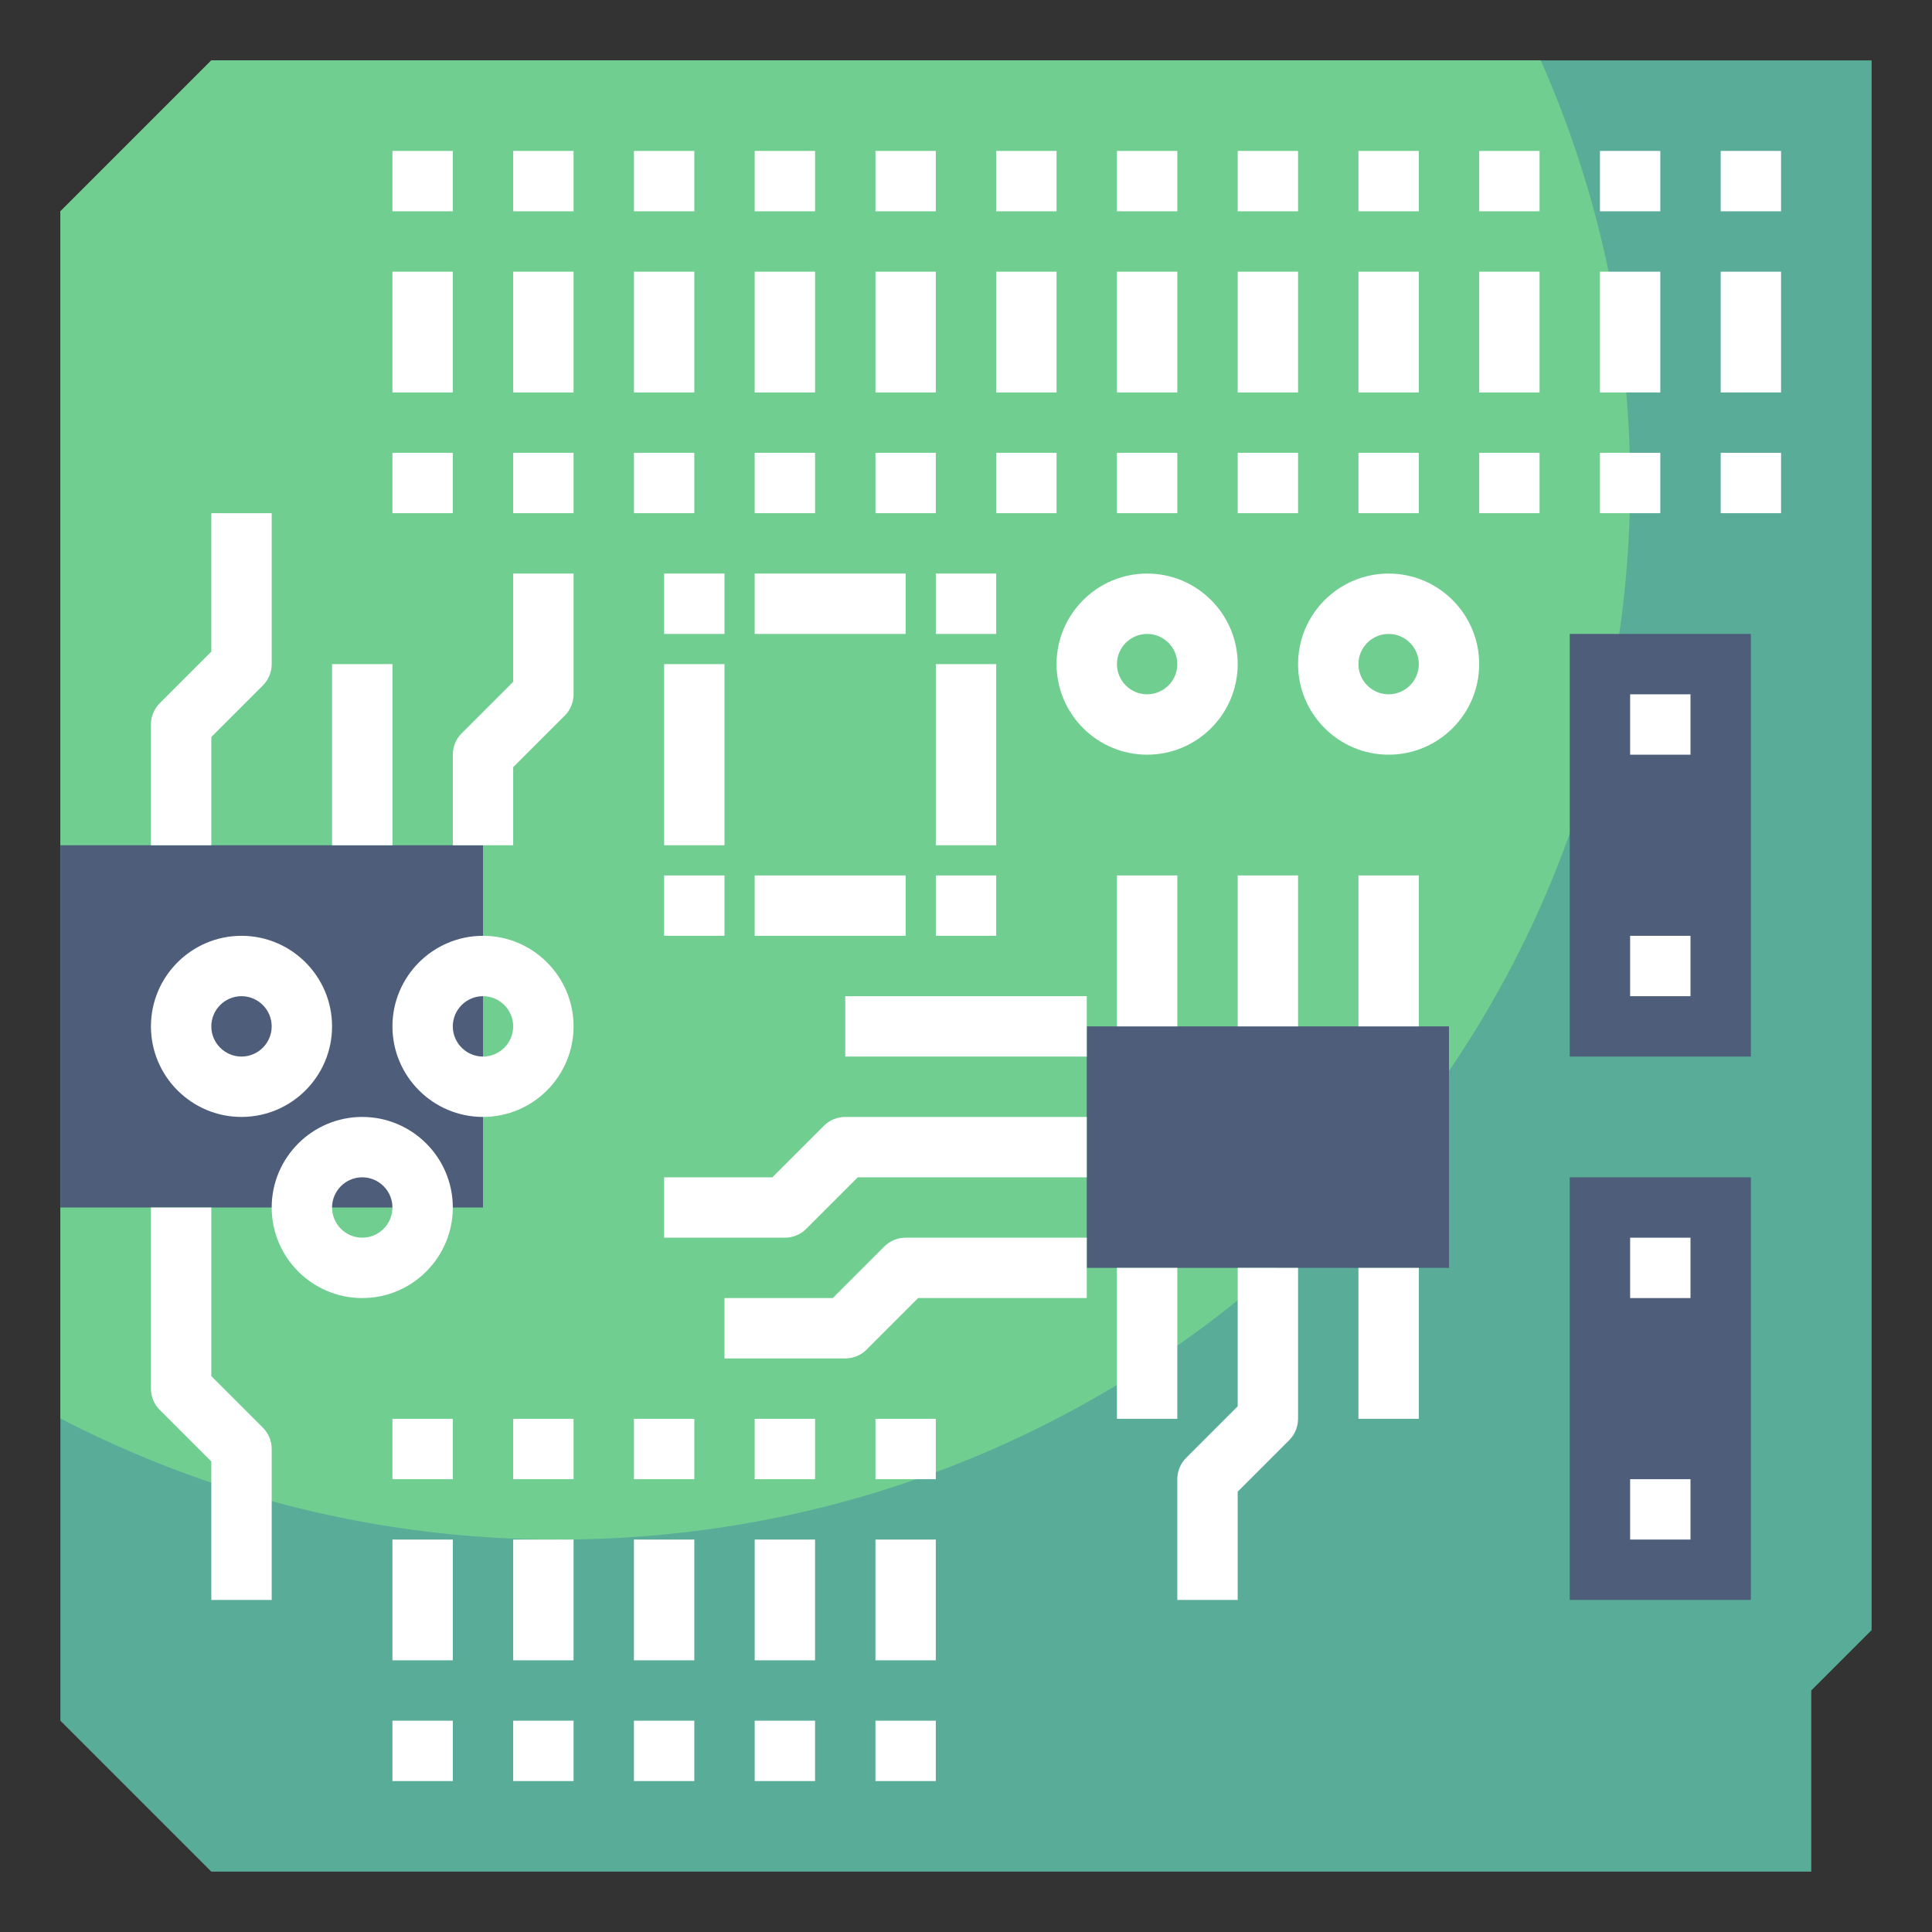 <svg id="Layer_3" enable-background="new 0 0 64 64" height="512" viewBox="0 0 64 64" width="512" xmlns="http://www.w3.org/2000/svg"><rect x="0" y="0" width="64" height="64" fill="#333333" stroke="none"/><g><path d="m7 2h55v52l-2 2v6h-53l-5-5v-50z" fill="#59ac98"/><path d="m2 7v39.988c4.931 2.558 10.542 4.012 16.5 4.012 19.606 0 35.5-15.67 35.5-35 0-4.979-1.061-9.712-2.962-14h-44.038z" fill="#70ce90"/><g fill="#4d5d7a"><path d="m2 28h14v12h-14z"/><path d="m52 21h6v14h-6z"/><path d="m52 39h6v14h-6z"/><path d="m36 34h12v8h-12z"/></g><g><path d="m8 37c-1.654 0-3-1.346-3-3s1.346-3 3-3 3 1.346 3 3-1.346 3-3 3zm0-4c-.551 0-1 .449-1 1s.449 1 1 1 1-.449 1-1-.449-1-1-1z" fill="#fff"/></g><g><path d="m16 37c-1.654 0-3-1.346-3-3s1.346-3 3-3 3 1.346 3 3-1.346 3-3 3zm0-4c-.551 0-1 .449-1 1s.449 1 1 1 1-.449 1-1-.449-1-1-1z" fill="#fff"/></g><g><path d="m12 43c-1.654 0-3-1.346-3-3s1.346-3 3-3 3 1.346 3 3-1.346 3-3 3zm0-4c-.551 0-1 .449-1 1s.449 1 1 1 1-.449 1-1-.449-1-1-1z" fill="#fff"/></g><g><path d="m57 5h2v2h-2z" fill="#fff"/></g><g><path d="m57 9h2v4h-2z" fill="#fff"/></g><g><path d="m57 15h2v2h-2z" fill="#fff"/></g><g><path d="m53 5h2v2h-2z" fill="#fff"/></g><g><path d="m53 9h2v4h-2z" fill="#fff"/></g><g><path d="m53 15h2v2h-2z" fill="#fff"/></g><g><path d="m49 5h2v2h-2z" fill="#fff"/></g><g><path d="m49 9h2v4h-2z" fill="#fff"/></g><g><path d="m49 15h2v2h-2z" fill="#fff"/></g><g><path d="m45 5h2v2h-2z" fill="#fff"/></g><g><path d="m45 9h2v4h-2z" fill="#fff"/></g><g><path d="m45 15h2v2h-2z" fill="#fff"/></g><g><path d="m41 5h2v2h-2z" fill="#fff"/></g><g><path d="m41 9h2v4h-2z" fill="#fff"/></g><g><path d="m41 15h2v2h-2z" fill="#fff"/></g><g><path d="m37 5h2v2h-2z" fill="#fff"/></g><g><path d="m37 9h2v4h-2z" fill="#fff"/></g><g><path d="m37 15h2v2h-2z" fill="#fff"/></g><g><path d="m33 5h2v2h-2z" fill="#fff"/></g><g><path d="m33 9h2v4h-2z" fill="#fff"/></g><g><path d="m33 15h2v2h-2z" fill="#fff"/></g><g><path d="m29 5h2v2h-2z" fill="#fff"/></g><g><path d="m29 9h2v4h-2z" fill="#fff"/></g><g><path d="m29 15h2v2h-2z" fill="#fff"/></g><g><path d="m25 5h2v2h-2z" fill="#fff"/></g><g><path d="m25 9h2v4h-2z" fill="#fff"/></g><g><path d="m25 15h2v2h-2z" fill="#fff"/></g><g><path d="m21 5h2v2h-2z" fill="#fff"/></g><g><path d="m21 9h2v4h-2z" fill="#fff"/></g><g><path d="m21 15h2v2h-2z" fill="#fff"/></g><g><path d="m17 5h2v2h-2z" fill="#fff"/></g><g><path d="m17 9h2v4h-2z" fill="#fff"/></g><g><path d="m17 15h2v2h-2z" fill="#fff"/></g><g><path d="m13 5h2v2h-2z" fill="#fff"/></g><g><path d="m13 9h2v4h-2z" fill="#fff"/></g><g><path d="m13 15h2v2h-2z" fill="#fff"/></g><g><path d="m29 47h2v2h-2z" fill="#fff"/></g><g><path d="m29 51h2v4h-2z" fill="#fff"/></g><g><path d="m29 57h2v2h-2z" fill="#fff"/></g><g><path d="m25 47h2v2h-2z" fill="#fff"/></g><g><path d="m25 51h2v4h-2z" fill="#fff"/></g><g><path d="m25 57h2v2h-2z" fill="#fff"/></g><g><path d="m21 47h2v2h-2z" fill="#fff"/></g><g><path d="m21 51h2v4h-2z" fill="#fff"/></g><g><path d="m21 57h2v2h-2z" fill="#fff"/></g><g><path d="m17 47h2v2h-2z" fill="#fff"/></g><g><path d="m17 51h2v4h-2z" fill="#fff"/></g><g><path d="m17 57h2v2h-2z" fill="#fff"/></g><g><path d="m13 47h2v2h-2z" fill="#fff"/></g><g><path d="m13 51h2v4h-2z" fill="#fff"/></g><g><path d="m13 57h2v2h-2z" fill="#fff"/></g><g><path d="m45 29h2v5h-2z" fill="#fff"/></g><g><path d="m41 29h2v5h-2z" fill="#fff"/></g><g><path d="m37 29h2v5h-2z" fill="#fff"/></g><g><path d="m45 42h2v5h-2z" fill="#fff"/></g><g><path d="m41 53h-2v-4c0-.265.105-.52.293-.707l1.707-1.707v-4.586h2v5c0 .265-.105.52-.293.707l-1.707 1.707z" fill="#fff"/></g><g><path d="m37 42h2v5h-2z" fill="#fff"/></g><g><path d="m54 23h2v2h-2z" fill="#fff"/></g><g><path d="m54 31h2v2h-2z" fill="#fff"/></g><g><path d="m54 41h2v2h-2z" fill="#fff"/></g><g><path d="m54 49h2v2h-2z" fill="#fff"/></g><g><path d="m22 19h2v2h-2z" fill="#fff"/></g><g><path d="m31 19h2v2h-2z" fill="#fff"/></g><g><path d="m22 29h2v2h-2z" fill="#fff"/></g><g><path d="m31 29h2v2h-2z" fill="#fff"/></g><g><path d="m25 19h5v2h-5z" fill="#fff"/></g><g><path d="m31 22h2v6h-2z" fill="#fff"/></g><g><path d="m25 29h5v2h-5z" fill="#fff"/></g><g><path d="m22 22h2v6h-2z" fill="#fff"/></g><g><path d="m38 25c-1.654 0-3-1.346-3-3s1.346-3 3-3 3 1.346 3 3-1.346 3-3 3zm0-4c-.551 0-1 .449-1 1s.449 1 1 1 1-.449 1-1-.449-1-1-1z" fill="#fff"/></g><g><path d="m46 25c-1.654 0-3-1.346-3-3s1.346-3 3-3 3 1.346 3 3-1.346 3-3 3zm0-4c-.551 0-1 .449-1 1s.449 1 1 1 1-.449 1-1-.449-1-1-1z" fill="#fff"/></g><g><path d="m28 45h-4v-2h3.586l1.707-1.707c.187-.188.442-.293.707-.293h6v2h-5.586l-1.707 1.707c-.187.188-.442.293-.707.293z" fill="#fff"/></g><g><path d="m26 41h-4v-2h3.586l1.707-1.707c.187-.188.442-.293.707-.293h8v2h-7.586l-1.707 1.707c-.187.188-.442.293-.707.293z" fill="#fff"/></g><g><path d="m28 33h8v2h-8z" fill="#fff"/></g><g><path d="m9 53h-2v-4.586l-1.707-1.707c-.188-.187-.293-.442-.293-.707v-6h2v5.586l1.707 1.707c.188.187.293.442.293.707z" fill="#fff"/></g><g><path d="m7 28h-2v-4c0-.265.105-.52.293-.707l1.707-1.707v-4.586h2v5c0 .265-.105.52-.293.707l-1.707 1.707z" fill="#fff"/></g><g><path d="m11 22h2v6h-2z" fill="#fff"/></g><g><path d="m17 28h-2v-3c0-.265.105-.52.293-.707l1.707-1.707v-3.586h2v4c0 .265-.105.52-.293.707l-1.707 1.707z" fill="#fff"/></g></g></svg>